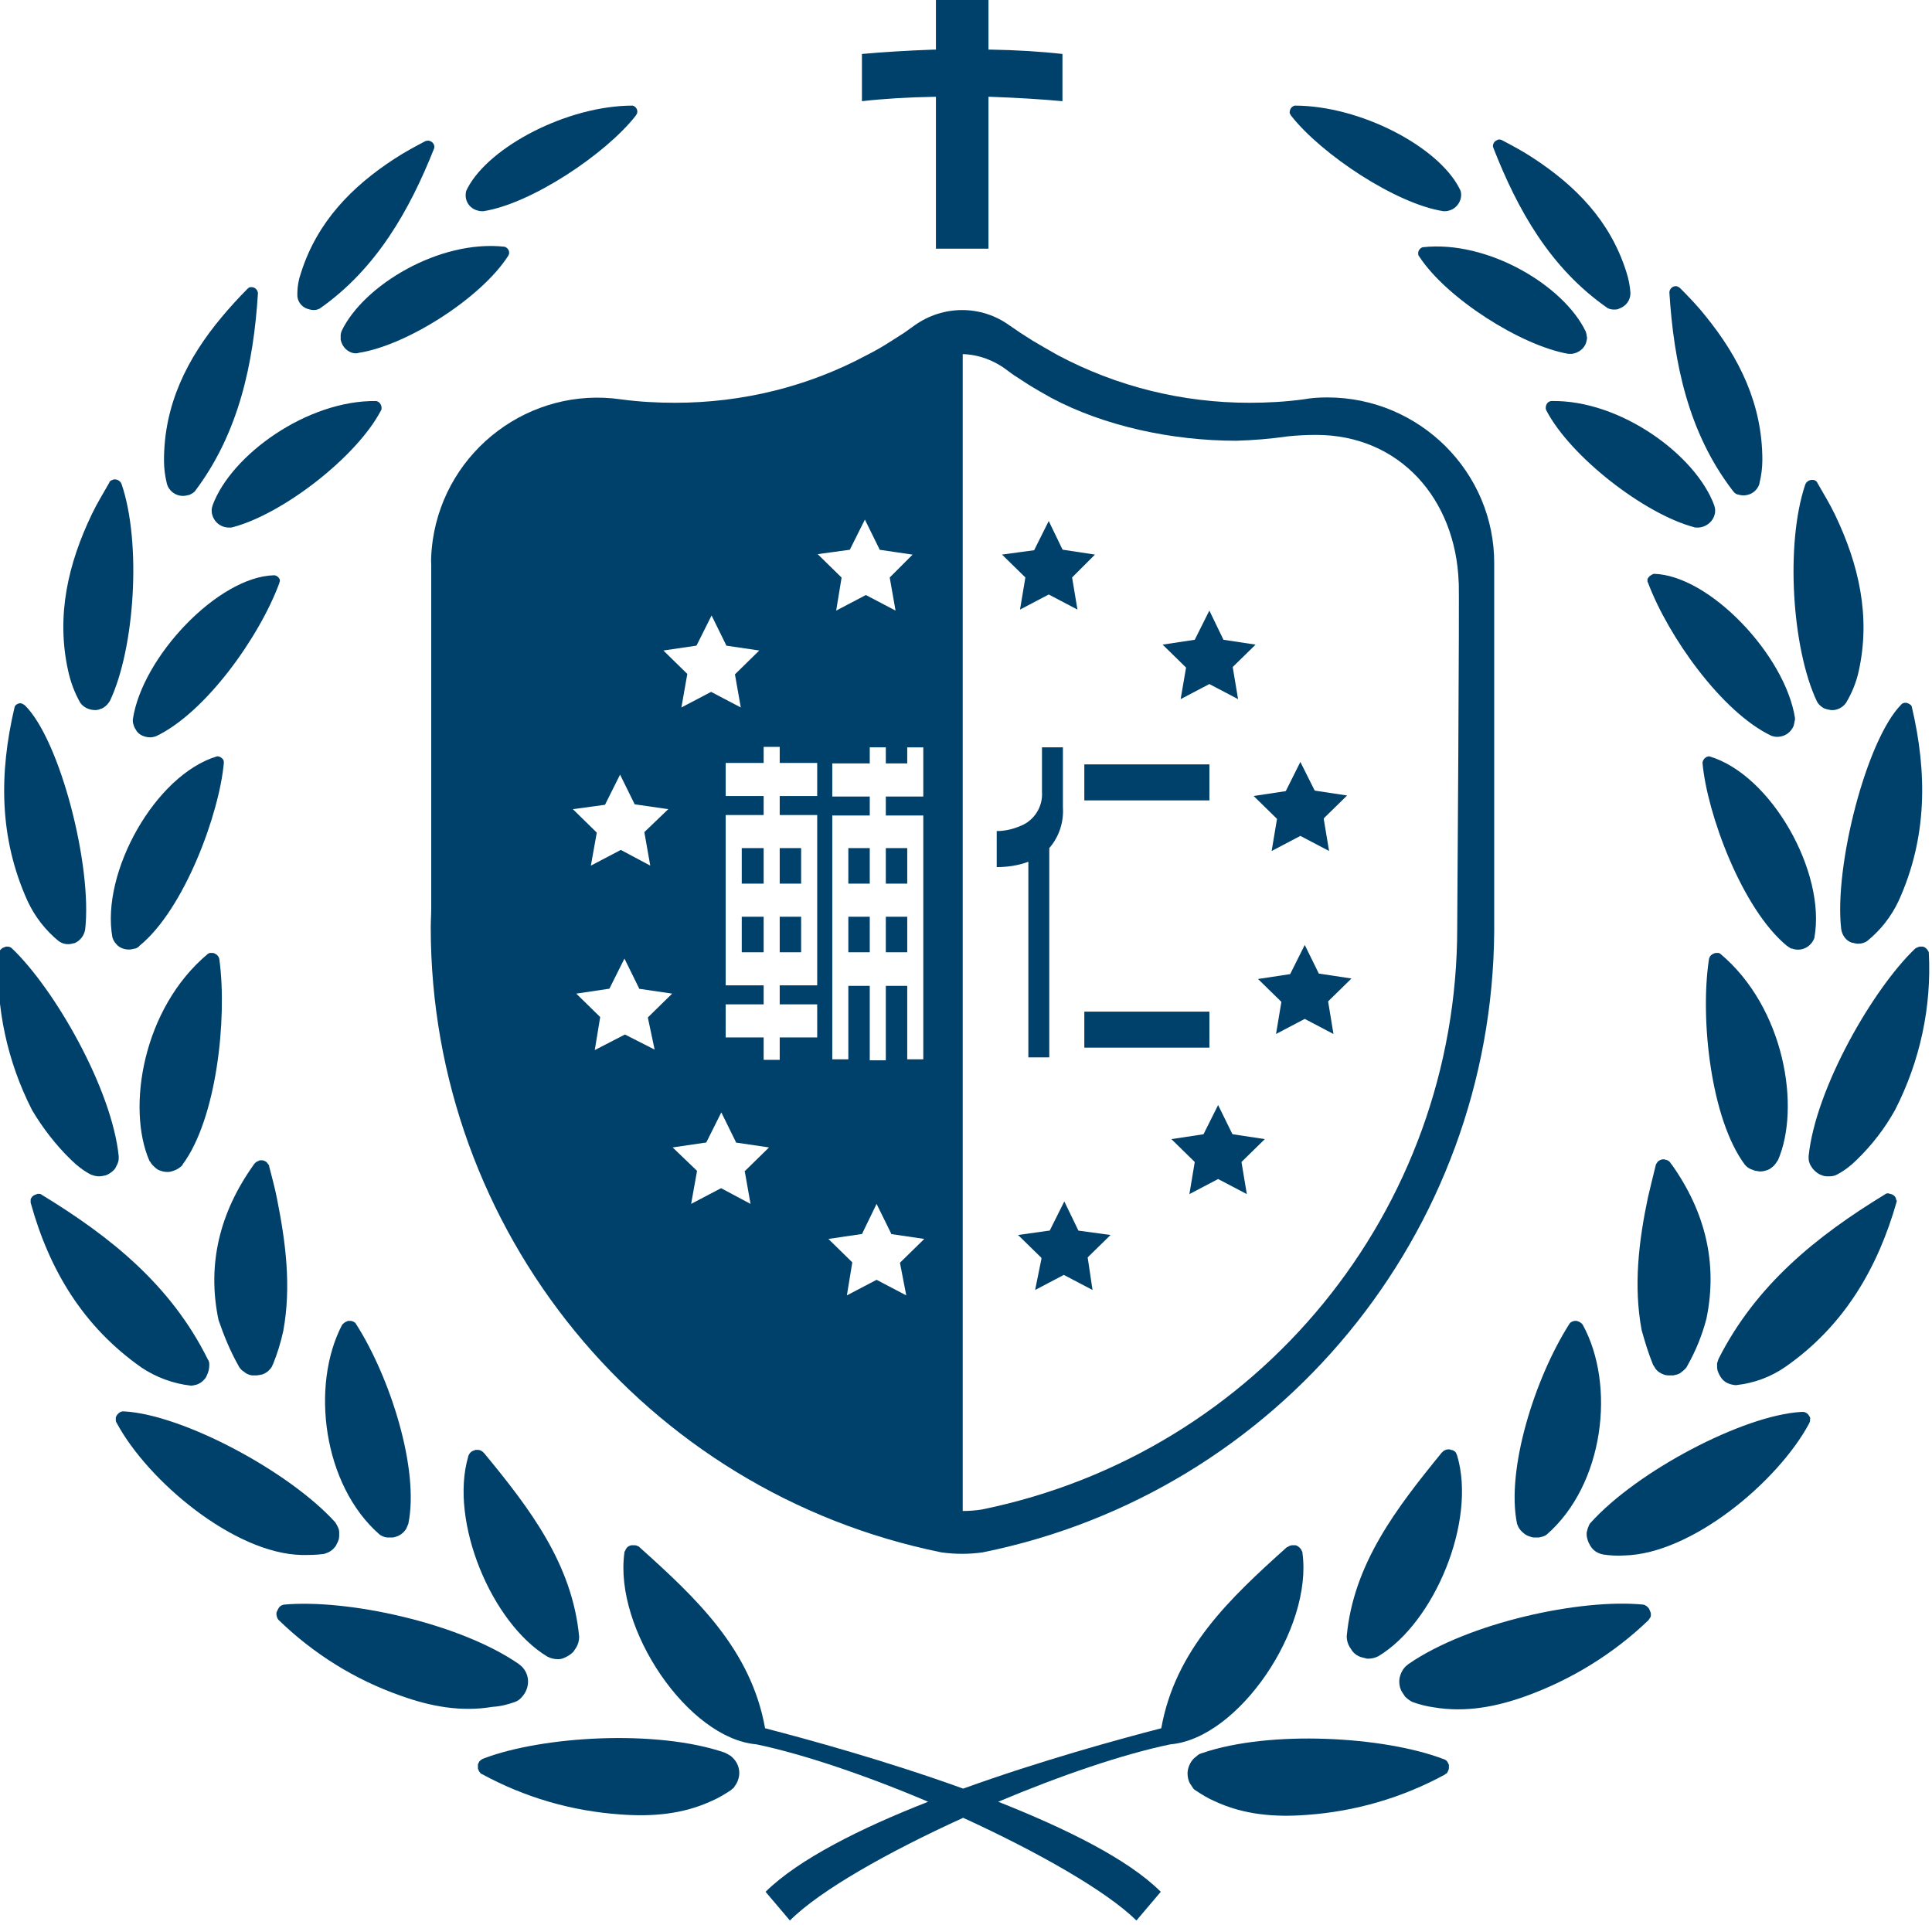 <?xml version="1.0" encoding="UTF-8" standalone="no"?>
<svg
   version="1.1"
   id="圖層_1"
   x="0px"
   y="0px"
   viewBox="0 0 210.159 251.919"
   xml:space="preserve"
   width="300"
   height="298.887"
   sodipodi:docname="svgexport-3.svg"
   inkscape:version="1.1.1 (3bf5ae0d25, 2021-09-20)"
   xmlns:inkscape="http://www.inkscape.org/namespaces/inkscape"
   xmlns:sodipodi="http://sodipodi.sourceforge.net/DTD/sodipodi-0.dtd"
   xmlns="http://www.w3.org/2000/svg"
   xmlns:svg="http://www.w3.org/2000/svg"><defs
   id="defs149" /><sodipodi:namedview
   id="namedview147"
   pagecolor="#505050"
   bordercolor="#ffffff"
   borderopacity="1"
   inkscape:pageshadow="0"
   inkscape:pageopacity="0"
   inkscape:pagecheckerboard="1"
   showgrid="false"
   fit-margin-top="0"
   fit-margin-left="0"
   fit-margin-right="0"
   fit-margin-bottom="0"
   inkscape:zoom="3.6063954"
   inkscape:cx="-22.737385"
   inkscape:cy="147.793"
   inkscape:window-width="3440"
   inkscape:window-height="1411"
   inkscape:window-x="1431"
   inkscape:window-y="-9"
   inkscape:window-maximized="1"
   inkscape:current-layer="圖層_1" />
<style
   type="text/css"
   id="style80">
	.st0{fill:#00416C;}
	.st1{fill-rule:evenodd;clip-rule:evenodd;fill:#00416C;}
</style>
<g
   id="Group_280"
   transform="matrix(0.637,0,0,0.637,-612.043,-1058.509)">
	<g
   id="Group_279"
   transform="translate(927,1661)">
		<g
   id="Group_274">
			<path
   id="Path_867"
   class="st0"
   d="m 218.6,21.5 v -9.7 c -4.4,-0.5 -9.3,-0.8 -14.8,-0.9 h -0.4 V 0 h -10.8 v 10.9 h -0.4 c -5.5,0.2 -10.4,0.5 -14.8,0.9 v 9.7 c 4.4,-0.5 9.3,-0.8 14.8,-0.9 h 0.4 v 31.2 h 10.8 V 20.6 h 0.4 c 5.6,0.2 10.5,0.5 14.8,0.9 z" />
			<g
   id="Group_273"
   transform="translate(0,22.408)">
				<path
   id="Path_868"
   class="st1"
   d="m 98.6,21.6 c 0.3,0.1 0.7,0.1 1,0.1 C 109.4,20.2 124.7,10 130.9,2.1 131,1.9 131.1,1.8 131.2,1.6 131.4,0.9 131,0.2 130.3,0 v 0 c -13.4,0 -29.4,8.4 -33.9,16.9 -0.1,0.2 -0.2,0.4 -0.3,0.6 -0.5,1.9 0.6,3.7 2.5,4.1 z" />
				<path
   id="Path_869"
   class="st1"
   d="m 37.9,80.2 c 0.4,0 0.8,-0.1 1.2,-0.2 h 0.1 c 0.4,-0.2 0.8,-0.4 1.1,-0.7 9.1,-12 12.1,-26.4 13,-40.7 0,-0.7 -0.6,-1.3 -1.3,-1.3 -0.1,0 -0.1,0 -0.2,0 -0.3,0 -0.5,0.2 -0.7,0.4 -1.8,1.8 -3.7,3.9 -5.2,5.7 C 38.7,52 34,61.5 34,72.9 c 0,1.6 0.2,3.2 0.6,4.8 0.4,1.5 1.8,2.5 3.3,2.5 z" />
				<path
   id="Path_870"
   class="st1"
   d="m 12.4,171.7 c 0.6,0.4 1.2,0.6 1.9,0.6 0.4,0 0.8,-0.1 1.2,-0.2 h 0.1 c 1.2,-0.5 2,-1.6 2.2,-2.8 1.5,-12.9 -5.1,-38.9 -12.4,-46.1 -0.3,-0.2 -0.6,-0.4 -0.9,-0.4 -0.1,0 -0.2,0 -0.2,0 -0.5,0.1 -0.9,0.4 -1,0.8 -3.2,13.6 -3.2,26.9 2.7,39.9 1.5,3.2 3.7,6 6.4,8.2 z" />
				<path
   id="Path_871"
   class="st1"
   d="m 78.6,62.6 c 0.1,-0.1 0.1,-0.3 0.1,-0.4 v -0.1 c 0,-0.7 -0.5,-1.3 -1.1,-1.4 C 63.4,60.5 47.8,71.8 44,82.1 c -0.1,0.3 -0.2,0.7 -0.2,1 0,0.3 0,0.6 0.1,0.9 0.4,1.6 1.8,2.7 3.5,2.7 0.3,0 0.5,0 0.8,-0.1 10.2,-2.7 25.4,-14.4 30.4,-24 z" />
				<path
   id="Path_872"
   class="st1"
   d="m 63.6,41.8 c 0.4,0.1 0.7,0.2 1.1,0.2 h 0.1 C 65.2,42 65.6,41.9 66,41.7 77.7,33.5 84.5,21.4 89.5,8.8 89.7,8.2 89.3,7.5 88.7,7.3 c -0.1,0 -0.1,0 -0.2,-0.1 -0.3,0 -0.5,0 -0.8,0.1 -2.1,1.1 -4.5,2.4 -6.3,3.6 -8.8,5.7 -15.9,13 -19.2,23.3 -0.5,1.4 -0.8,2.9 -0.8,4.5 -0.1,1.4 0.8,2.7 2.2,3.1 z" />
				<path
   id="Path_873"
   class="st1"
   d="m 104.7,30.9 c 0.1,-0.1 0.1,-0.3 0.2,-0.4 V 30.4 C 105,29.8 104.6,29.2 104,29 90.6,27.5 75,36.9 70.5,46.3 c -0.1,0.3 -0.2,0.6 -0.2,0.9 0,0.3 0,0.6 0,0.9 0.3,1.5 1.5,2.7 3,2.8 0.2,0 0.5,0 0.7,-0.1 9.8,-1.5 25.1,-11.2 30.7,-19.9 z" />
				<path
   id="Path_874"
   class="st1"
   d="m 31.2,129.8 c 0.4,0 0.7,-0.1 1.1,-0.2 10.2,-4.8 21.3,-20.4 25.4,-31.5 0,-0.1 0,-0.2 0.1,-0.3 v -0.1 c 0,-0.1 0,-0.2 0,-0.3 -0.2,-0.5 -0.7,-0.9 -1.2,-0.9 -11.5,0.3 -27.1,16.8 -29,29.6 0,0.1 0,0.2 0,0.4 0,0.3 0.1,0.6 0.2,0.9 0.1,0.3 0.2,0.5 0.4,0.8 0.4,0.9 1.6,1.6 3,1.6 z" />
				<path
   id="Path_875"
   class="st1"
   d="m 16.8,122.7 c 0.7,1 1.9,1.5 3.1,1.5 0.4,0 0.8,-0.1 1.2,-0.3 h 0.1 c 0.6,-0.3 1.1,-0.7 1.5,-1.3 0.1,-0.1 0.1,-0.2 0.2,-0.3 5.1,-10.8 6.5,-32.4 2.4,-44.5 -0.2,-0.6 -0.8,-1 -1.4,-1 -0.1,0 -0.2,0 -0.2,0 -0.3,0.1 -0.6,0.2 -0.8,0.4 -0.1,0.1 -0.1,0.1 -0.1,0.2 -1.3,2.3 -2.6,4.4 -3.6,6.5 -4.9,10.2 -7.4,20.9 -4.9,32.2 0.5,2.3 1.3,4.5 2.5,6.6 z" />
				<path
   id="Path_876"
   class="st1"
   d="m 23.4,170.9 c 0.2,0.7 0.6,1.2 1.1,1.7 0.6,0.5 1.4,0.8 2.3,0.8 0.4,0 0.8,-0.1 1.2,-0.2 h 0.1 c 0.3,-0.1 0.7,-0.3 0.9,-0.6 9.2,-7.5 16.4,-27.2 17.3,-37.6 0,-0.4 -0.1,-0.7 -0.4,-0.9 -0.3,-0.3 -0.6,-0.4 -1,-0.4 v 0 C 32.2,137.5 21,157.6 23.4,170.9 Z" />
				<path
   id="Path_877"
   class="st1"
   d="m 14.9,216.6 c 1.2,1.2 2.5,2.2 4,3 0.5,0.2 1.1,0.4 1.7,0.4 0.5,0 0.9,-0.1 1.4,-0.2 0.6,-0.2 1.2,-0.6 1.7,-1.1 0.2,-0.2 0.4,-0.5 0.5,-0.8 0.2,-0.3 0.3,-0.6 0.4,-0.9 0.1,-0.3 0.1,-0.7 0.1,-1.1 C 23.3,202 11.5,181.5 2.8,173.2 2.6,173 2.3,172.8 1.9,172.8 c -0.1,0 -0.2,0 -0.3,0 -0.1,0 -0.2,0 -0.3,0.1 -0.5,0.1 -0.8,0.4 -1.1,0.8 -0.1,0.1 -0.1,0.2 -0.2,0.4 -0.6,11.2 1.8,22.3 6.9,32.3 2.2,3.7 4.9,7.2 8,10.2 z" />
				<path
   id="Path_878"
   class="st1"
   d="m 106.1,328 c 0.6,-0.2 1.1,-0.6 1.5,-1.1 0.8,-0.9 1.2,-2 1.2,-3.1 0,-1.2 -0.5,-2.3 -1.3,-3.1 -0.2,-0.2 -0.4,-0.3 -0.6,-0.5 -12.3,-8.5 -35.4,-13.4 -48.3,-12.2 -0.5,0.1 -0.9,0.4 -1.1,0.8 -0.1,0.2 -0.2,0.4 -0.3,0.6 -0.1,0.2 -0.1,0.4 -0.1,0.6 0,0.2 0.1,0.4 0.1,0.5 0,0.1 0.1,0.2 0.1,0.3 0.1,0.1 0.1,0.2 0.2,0.3 7.2,7 15.7,12.3 25.1,15.6 6.1,2.2 12.4,3.4 18.9,2.3 1.7,-0.1 3.2,-0.5 4.6,-1 z" />
				<path
   id="Path_879"
   class="st1"
   d="m 39.5,263 c 0.4,0 0.8,-0.1 1.2,-0.2 0.6,-0.2 1.2,-0.6 1.6,-1.1 0.2,-0.2 0.4,-0.5 0.5,-0.8 0.3,-0.6 0.5,-1.3 0.5,-2 0,-0.1 0,-0.3 0,-0.4 0,-0.3 -0.1,-0.6 -0.3,-0.9 -7.6,-15.3 -20,-25.2 -34.1,-33.8 -0.1,-0.1 -0.3,-0.2 -0.5,-0.2 -0.1,0 -0.2,0 -0.3,0 -0.1,0 -0.2,0 -0.3,0.1 -0.5,0.1 -0.9,0.4 -1.1,0.8 -0.1,0.1 -0.1,0.3 -0.1,0.4 0,0.1 0,0.1 0,0.2 0,0.1 0,0.1 0,0.2 v 0.1 c 3.8,13.8 10.8,25.5 22.8,33.9 3,2 6.5,3.3 10.1,3.7 z" />
				<path
   id="Path_880"
   class="st1"
   d="m 31.5,217.5 c 0.2,0.3 0.5,0.5 0.8,0.8 0.1,0.1 0.3,0.2 0.4,0.3 0.6,0.3 1.3,0.5 2,0.5 0.5,0 0.9,-0.1 1.4,-0.3 0.6,-0.2 1.2,-0.6 1.7,-1.1 v -0.1 c 7,-9.4 9.2,-29.9 7.6,-42 0,-0.2 -0.1,-0.5 -0.2,-0.7 -0.1,-0.1 -0.2,-0.3 -0.3,-0.4 -0.3,-0.2 -0.6,-0.4 -0.9,-0.4 -0.1,0 -0.2,0 -0.3,0 -0.1,0 -0.2,0 -0.3,0 -0.2,0.1 -0.3,0.1 -0.4,0.2 -13.4,11.2 -16.7,31.7 -12,42.5 0.2,0.2 0.3,0.5 0.5,0.7 z" />
				<path
   id="Path_881"
   class="st1"
   d="m 66.7,297.6 c 0.2,0 0.4,-0.1 0.7,-0.2 0.6,-0.2 1.2,-0.6 1.6,-1.1 0.2,-0.2 0.4,-0.5 0.5,-0.8 0.2,-0.3 0.3,-0.6 0.4,-0.9 0.1,-0.4 0.1,-0.7 0.1,-1.1 0,-0.1 0,-0.3 0,-0.4 0,-0.5 -0.2,-0.9 -0.4,-1.3 -0.1,-0.2 -0.3,-0.5 -0.4,-0.7 -9.5,-10.5 -31.3,-22.1 -43.3,-22.8 -0.1,0 -0.1,0 -0.2,0 -0.1,0 -0.2,0 -0.3,0 -0.5,0.1 -0.8,0.4 -1.1,0.8 -0.1,0.1 -0.1,0.3 -0.2,0.4 0,0.1 0,0.1 0,0.2 0,0.1 0,0.1 0,0.2 v 0.2 c 0,0.1 0,0.3 0.1,0.4 0,0.1 0.1,0.2 0.1,0.2 6.4,11.9 24.1,26.8 38,27.1 1.6,0 3,0 4.4,-0.2 z" />
				<path
   id="Path_882"
   class="st1"
   d="m 49.3,258.9 c 0.1,0.2 0.2,0.4 0.4,0.6 0.2,0.3 0.5,0.5 0.8,0.7 0.1,0.1 0.3,0.2 0.4,0.3 0.4,0.2 0.9,0.4 1.3,0.4 0.2,0 0.4,0 0.6,0 0.5,0 0.9,-0.1 1.4,-0.2 0.6,-0.2 1.2,-0.6 1.6,-1.1 0.2,-0.2 0.4,-0.5 0.5,-0.8 0,-0.1 0.1,-0.2 0.1,-0.2 0.9,-2.2 1.6,-4.5 2.1,-6.8 1.7,-9.2 0.5,-18.3 -1.3,-27.3 -0.4,-2.1 -1,-4.2 -1.6,-6.6 v 0 c 0,-0.2 -0.1,-0.3 -0.2,-0.4 -0.1,-0.1 -0.2,-0.3 -0.3,-0.4 -0.1,-0.1 -0.2,-0.1 -0.3,-0.2 -0.2,-0.1 -0.4,-0.2 -0.7,-0.2 -0.1,0 -0.2,0 -0.3,0 -0.1,0 -0.2,0 -0.3,0.1 -0.3,0.1 -0.7,0.3 -0.9,0.6 -0.1,0.1 -0.2,0.2 -0.3,0.4 -6.8,9.6 -9.5,20.2 -7.1,31.7 1.1,3.2 2.4,6.4 4.1,9.4 z" />
				<path
   id="Path_883"
   class="st1"
   d="m 78.3,293.6 c 0.1,0.1 0.2,0.1 0.3,0.2 0.4,0.2 0.9,0.4 1.3,0.4 0.2,0 0.4,0 0.6,0 0.1,0 0.3,0 0.4,0 0.3,0 0.6,-0.1 0.9,-0.2 0.6,-0.2 1.2,-0.6 1.6,-1.1 0.2,-0.2 0.4,-0.5 0.5,-0.8 0.1,-0.2 0.2,-0.5 0.3,-0.7 2.3,-11.2 -3.7,-30 -10.7,-41 -0.1,-0.1 -0.1,-0.2 -0.2,-0.3 -0.1,-0.1 -0.2,-0.1 -0.3,-0.2 -0.2,-0.1 -0.4,-0.2 -0.7,-0.2 h -0.1 -0.3 c -0.1,0 -0.2,0 -0.3,0.1 -0.4,0.1 -0.7,0.4 -1,0.7 -6.5,12.4 -4,32.9 7.7,43.1 z" />
				<path
   id="Path_884"
   class="st1"
   d="m 112.8,318.7 c 0.6,0.3 1.3,0.5 2,0.5 0.1,0 0.2,0 0.3,0 0.4,0 0.8,-0.1 1.2,-0.3 0.7,-0.3 1.3,-0.7 1.8,-1.2 0.2,-0.3 0.4,-0.6 0.6,-0.9 0.4,-0.7 0.6,-1.4 0.6,-2.2 -1.4,-14.9 -10.1,-26.3 -19.5,-37.7 -0.2,-0.2 -0.4,-0.4 -0.6,-0.5 -0.2,-0.1 -0.4,-0.2 -0.7,-0.2 h -0.2 c -0.1,0 -0.1,0 -0.2,0 -0.1,0 -0.2,0 -0.3,0.1 -0.5,0.1 -0.9,0.4 -1.1,0.8 -0.1,0.2 -0.2,0.3 -0.2,0.5 -3.9,13.3 4.8,34.2 16.3,41.1 z" />
				<path
   id="Path_885"
   class="st1"
   d="m 150.3,339 c -0.3,-0.2 -0.7,-0.4 -1.1,-0.6 -14,-4.8 -37.4,-3.4 -49.5,1.2 -0.3,0.1 -0.6,0.3 -0.9,0.6 -0.1,0.2 -0.2,0.4 -0.3,0.6 0,0.1 0,0.2 0,0.2 0,0.1 0,0.3 0,0.4 0,0.2 0,0.4 0.1,0.5 0,0.1 0.1,0.2 0.1,0.3 0.1,0.1 0.2,0.3 0.3,0.4 0.1,0.1 0.2,0.2 0.3,0.2 8.8,4.8 18.4,7.6 28.4,8.3 6.5,0.5 12.9,0 18.9,-2.8 1.4,-0.6 2.7,-1.4 3.9,-2.2 0.1,-0.1 0.3,-0.3 0.5,-0.4 0.2,-0.3 0.4,-0.6 0.6,-0.9 0.4,-0.7 0.6,-1.5 0.6,-2.2 0,-1.2 -0.5,-2.3 -1.3,-3.1 -0.2,-0.2 -0.4,-0.4 -0.6,-0.5 z" />
				<path
   id="Path_886"
   class="st1"
   d="m 240.8,336.7 c 14,-1.2 29.3,-23.8 27.1,-39.4 v -0.1 c -0.1,-0.2 -0.2,-0.4 -0.3,-0.6 -0.3,-0.4 -0.7,-0.7 -1.1,-0.8 -0.1,0 -0.2,0 -0.3,0 -0.1,0 -0.1,0 -0.2,0 h -0.2 c -0.2,0 -0.5,0.1 -0.7,0.2 -0.1,0.1 -0.3,0.2 -0.4,0.2 -11.7,10.5 -22.9,21 -25.8,37.2 -8.9,2.3 -24.9,6.7 -40.7,12.4 -15.8,-5.7 -31.8,-10.1 -40.7,-12.4 -2.9,-16.2 -14.1,-26.7 -25.8,-37.2 -0.1,-0.1 -0.2,-0.2 -0.3,-0.2 -0.2,-0.1 -0.4,-0.2 -0.7,-0.2 h -0.2 c -0.1,0 -0.1,0 -0.2,0 -0.1,0 -0.2,0 -0.3,0 -0.5,0.1 -0.9,0.4 -1.1,0.8 -0.1,0.2 -0.2,0.4 -0.3,0.6 v 0.1 c -2.2,15.7 13.1,38.2 27.1,39.4 9.6,2 22.6,6.4 35.3,11.8 -13.8,5.4 -26.6,11.8 -33.4,18.5 l 5,5.9 c 6.2,-6.2 20.2,-14.1 35.6,-21.1 15.3,7 29.4,15 35.6,21.1 l 5,-5.9 c -6.7,-6.7 -19.5,-13 -33.4,-18.5 12.8,-5.4 25.7,-9.8 35.4,-11.8 z" />
				<path
   id="Path_887"
   class="st1"
   d="m 265.6,2.1 c 6.2,7.9 21.5,18.1 31.3,19.6 0.3,0 0.7,0 1,-0.1 1.8,-0.4 3,-2.3 2.5,-4.1 v 0 c -0.1,-0.2 -0.2,-0.4 -0.3,-0.6 C 295.7,8.4 279.8,0 266.3,0 c -0.7,0.2 -1.1,0.9 -1,1.6 v 0 c 0.1,0.2 0.2,0.3 0.3,0.5 z" />
				<path
   id="Path_888"
   class="st1"
   d="m 357.3,79.9 h 0.1 c 1.8,0.6 3.8,-0.3 4.4,-2.2 v -0.1 c 0.4,-1.6 0.6,-3.2 0.6,-4.8 0,-11.4 -4.7,-21 -11.7,-29.6 -1.4,-1.8 -3.4,-3.9 -5.2,-5.7 -0.2,-0.2 -0.5,-0.3 -0.7,-0.4 -0.1,0 -0.1,0 -0.2,0 -0.7,0 -1.3,0.6 -1.3,1.3 0.9,14.3 3.8,28.7 13,40.7 0.3,0.4 0.6,0.7 1,0.8 z" />
				<path
   id="Path_889"
   class="st1"
   d="m 378.6,169.2 c 0.2,1.3 1,2.4 2.2,2.8 h 0.1 c 0.4,0.1 0.8,0.2 1.2,0.2 0.7,0 1.4,-0.2 1.9,-0.6 2.7,-2.2 4.9,-5 6.4,-8.2 5.9,-13 5.9,-26.3 2.7,-39.9 -0.1,-0.2 -0.1,-0.3 -0.3,-0.4 -0.2,-0.2 -0.5,-0.3 -0.8,-0.4 -0.1,0 -0.2,0 -0.2,0 -0.3,0 -0.7,0.1 -0.9,0.4 -7.1,7.2 -13.8,33.2 -12.3,46.1 z" />
				<path
   id="Path_890"
   class="st1"
   d="m 349.1,86.7 c 1.6,0 3.1,-1.1 3.5,-2.7 0.1,-0.3 0.1,-0.6 0.1,-0.9 0,-0.3 -0.1,-0.7 -0.2,-1 -3.8,-10.3 -19.3,-21.7 -33.5,-21.4 -0.7,0.1 -1.1,0.7 -1.1,1.4 v 0.1 c 0,0.2 0.1,0.3 0.1,0.4 5,9.6 20.2,21.3 30.3,24 0.2,0.1 0.5,0.1 0.8,0.1 z" />
				<path
   id="Path_891"
   class="st1"
   d="m 330.6,41.6 c 0.4,0.2 0.8,0.3 1.2,0.3 h 0.1 c 0.4,0 0.8,0 1.1,-0.2 1.4,-0.5 2.3,-1.7 2.3,-3.2 -0.1,-1.5 -0.4,-3 -0.9,-4.5 C 331.1,23.7 324.1,16.5 315.2,10.7 313.4,9.5 311,8.2 308.9,7.1 308.7,7 308.4,6.9 308.1,7 308,7 308,7 307.9,7.1 c -0.6,0.2 -1,0.9 -0.8,1.5 5,12.8 11.7,24.8 23.5,33 z" />
				<path
   id="Path_892"
   class="st1"
   d="m 323.3,51 c 1.5,-0.2 2.8,-1.3 3,-2.8 0.1,-0.3 0.1,-0.6 0,-0.9 0,-0.3 -0.1,-0.6 -0.2,-0.9 C 321.6,37 306,27.6 292.6,29.1 c -0.6,0.2 -1,0.8 -0.9,1.4 v 0.1 c 0,0.1 0.1,0.3 0.2,0.4 5.6,8.6 20.9,18.3 30.6,20 0.3,0 0.5,0 0.8,0 z" />
				<path
   id="Path_893"
   class="st1"
   d="m 338.8,97.3 c 0,0.1 0,0.2 0,0.3 v 0.1 c 0,0.1 0,0.2 0.1,0.3 4.1,11 15.2,26.7 25.4,31.5 0.4,0.1 0.7,0.2 1.1,0.2 1.3,0 2.5,-0.6 3.2,-1.8 0.1,-0.2 0.3,-0.5 0.3,-0.8 0.1,-0.3 0.1,-0.6 0.2,-0.9 0,-0.1 0,-0.2 0,-0.4 -2,-12.8 -17.5,-29.3 -29,-29.6 -0.6,0.2 -1.1,0.6 -1.3,1.1 z" />
				<path
   id="Path_894"
   class="st1"
   d="m 373.7,122.6 c 0.4,0.6 0.9,1 1.5,1.3 h 0.1 c 0.4,0.2 0.8,0.2 1.2,0.3 1.2,0.1 2.4,-0.5 3.1,-1.5 1.2,-2 2.1,-4.2 2.6,-6.5 2.5,-11.3 0,-22 -4.9,-32.2 -1,-2.1 -2.3,-4.2 -3.6,-6.5 0,-0.1 -0.1,-0.1 -0.1,-0.2 -0.2,-0.2 -0.5,-0.4 -0.8,-0.4 -0.1,0 -0.2,0 -0.2,0 -0.6,0 -1.2,0.4 -1.4,1 -4.1,12.2 -2.7,33.7 2.4,44.5 0,0 0.1,0.1 0.1,0.2 z" />
				<path
   id="Path_895"
   class="st1"
   d="m 368.5,173.2 c 1.9,0.7 3.9,-0.3 4.6,-2.2 v -0.1 c 2.4,-13.3 -8.8,-33.4 -21.6,-37.2 v 0 c -0.7,0 -1.3,0.6 -1.4,1.3 0.9,10.4 8.1,30 17.3,37.6 0.3,0.2 0.6,0.4 0.9,0.6 z" />
				<path
   id="Path_896"
   class="st1"
   d="m 395,172.8 c -0.1,0 -0.2,0 -0.3,0 -0.3,0.1 -0.6,0.2 -0.9,0.4 -8.7,8.3 -20.5,28.8 -21.9,42.7 0,0.4 0,0.7 0.1,1.1 0.1,0.3 0.2,0.6 0.4,0.9 0.2,0.3 0.3,0.5 0.6,0.8 0.5,0.5 1,0.9 1.7,1.1 0.4,0.2 0.9,0.2 1.4,0.2 0.6,0 1.2,-0.1 1.7,-0.4 1.5,-0.8 2.8,-1.8 4,-3 3.1,-3 5.8,-6.5 7.9,-10.3 5.1,-10 7.5,-21.1 6.9,-32.3 0,-0.1 -0.1,-0.3 -0.2,-0.4 -0.2,-0.4 -0.6,-0.7 -1,-0.8 -0.2,0 -0.3,0 -0.4,0 z" />
				<path
   id="Path_897"
   class="st1"
   d="m 339.1,308.8 c -0.3,-0.4 -0.7,-0.7 -1.1,-0.8 -12.9,-1.3 -36,3.7 -48.3,12.2 -0.2,0.2 -0.4,0.3 -0.6,0.5 -0.8,0.8 -1.3,2 -1.3,3.1 0,0.8 0.2,1.6 0.6,2.2 0.2,0.3 0.4,0.6 0.6,0.9 0.4,0.4 0.9,0.8 1.5,1.1 1.4,0.5 2.9,0.9 4.4,1.1 6.5,1.1 12.8,-0.1 18.9,-2.3 9.4,-3.4 18,-8.7 25.2,-15.6 0.1,-0.1 0.1,-0.2 0.2,-0.3 0.1,-0.1 0.1,-0.2 0.2,-0.3 0.1,-0.2 0.1,-0.4 0.1,-0.5 0,-0.2 0,-0.4 -0.1,-0.6 -0.1,-0.3 -0.2,-0.5 -0.3,-0.7 z" />
				<path
   id="Path_898"
   class="st1"
   d="m 389.9,224.8 c 0,-0.1 -0.1,-0.3 -0.1,-0.4 -0.2,-0.4 -0.6,-0.7 -1.1,-0.8 -0.1,0 -0.2,0 -0.3,-0.1 -0.1,0 -0.2,0 -0.3,0 -0.2,0 -0.4,0.1 -0.5,0.2 -14.1,8.6 -26.5,18.6 -34.2,33.8 -0.1,0.3 -0.2,0.6 -0.3,0.9 0,0.1 0,0.3 0,0.4 0,0.4 0,0.7 0.1,1.1 0.2,0.6 0.5,1.2 0.9,1.7 0.4,0.5 1,0.9 1.7,1.1 0.4,0.1 0.8,0.2 1.2,0.2 3.7,-0.4 7.2,-1.7 10.2,-3.8 12,-8.4 18.9,-20.2 22.8,-33.9 v -0.1 c 0,-0.1 0,-0.1 0,-0.2 -0.1,0 -0.1,-0.1 -0.1,-0.1 z" />
				<path
   id="Path_899"
   class="st1"
   d="m 358.8,217.6 c 0.4,0.5 1,0.9 1.7,1.1 0.4,0.2 0.9,0.2 1.4,0.3 0.7,0 1.4,-0.2 2,-0.5 0.1,-0.1 0.3,-0.2 0.4,-0.3 0.3,-0.2 0.6,-0.5 0.8,-0.8 0.2,-0.2 0.3,-0.5 0.5,-0.7 4.7,-10.8 1.4,-31.3 -11.8,-42.4 -0.1,-0.1 -0.3,-0.2 -0.4,-0.2 -0.1,0 -0.2,0 -0.3,0 -0.1,0 -0.2,0 -0.3,0 -0.5,0.1 -1,0.4 -1.2,0.8 -0.1,0.2 -0.2,0.5 -0.2,0.7 -1.8,12.1 0.4,32.6 7.4,42 z" />
				<path
   id="Path_900"
   class="st1"
   d="m 372.2,269.6 c 0,-0.1 -0.1,-0.3 -0.2,-0.4 -0.2,-0.4 -0.6,-0.7 -1.1,-0.8 -0.1,0 -0.2,0 -0.3,0 -0.1,0 -0.1,0 -0.2,0 -12,0.7 -33.8,12.2 -43.3,22.8 -0.2,0.2 -0.3,0.4 -0.4,0.7 -0.2,0.4 -0.3,0.9 -0.4,1.3 0,0.1 0,0.3 0,0.4 0,0.4 0.1,0.7 0.2,1.1 0.1,0.3 0.2,0.6 0.4,0.9 0.1,0.3 0.3,0.5 0.5,0.8 0.4,0.5 1,0.9 1.6,1.1 0.2,0.1 0.4,0.1 0.7,0.2 1.4,0.2 2.8,0.3 4.3,0.2 13.9,-0.3 31.6,-15.2 38,-27.1 0,-0.1 0.1,-0.2 0.1,-0.2 0,-0.1 0.1,-0.2 0.1,-0.4 V 270 c 0,-0.1 0,-0.1 0,-0.2 0.1,-0.1 0.1,-0.1 0,-0.2 z" />
				<path
   id="Path_901"
   class="st1"
   d="m 339.9,258.6 c 0,0.1 0.1,0.2 0.1,0.2 0.2,0.3 0.3,0.5 0.5,0.8 0.4,0.5 1,0.9 1.6,1.1 0.4,0.2 0.9,0.2 1.4,0.2 0.2,0 0.4,0 0.6,0 0.5,-0.1 0.9,-0.2 1.3,-0.4 0.2,-0.1 0.3,-0.2 0.4,-0.3 0.3,-0.2 0.6,-0.5 0.8,-0.7 0.2,-0.2 0.3,-0.4 0.4,-0.6 1.7,-3 3,-6.2 3.9,-9.6 2.4,-11.5 -0.3,-22.1 -7.1,-31.7 -0.1,-0.1 -0.2,-0.2 -0.3,-0.4 -0.2,-0.3 -0.5,-0.5 -0.9,-0.6 -0.1,0 -0.2,0 -0.3,-0.1 -0.1,0 -0.2,0 -0.3,0 -0.2,0 -0.5,0.1 -0.7,0.2 -0.1,0.1 -0.2,0.1 -0.3,0.2 -0.1,0.1 -0.2,0.2 -0.3,0.4 -0.1,0.1 -0.2,0.3 -0.2,0.4 -0.6,2.4 -1.1,4.5 -1.6,6.6 -1.9,9 -3,18.2 -1.3,27.3 0.7,2.5 1.4,4.8 2.3,7 z" />
				<path
   id="Path_902"
   class="st1"
   d="m 324.6,249.8 c -0.1,0 -0.2,0 -0.3,-0.1 h -0.3 -0.1 c -0.2,0 -0.5,0.1 -0.7,0.2 -0.2,0.1 -0.4,0.3 -0.5,0.5 -7,11 -13,29.8 -10.7,41 0.1,0.2 0.2,0.5 0.3,0.7 0.2,0.3 0.3,0.5 0.6,0.8 0.5,0.5 1,0.9 1.7,1.1 0.3,0.1 0.6,0.2 0.9,0.2 0.1,0 0.3,0 0.4,0 0.2,0 0.4,0 0.6,0 0.5,-0.1 0.9,-0.2 1.3,-0.4 0.1,-0.1 0.2,-0.1 0.3,-0.2 11.8,-10.3 14.2,-30.7 7.4,-43.1 -0.2,-0.3 -0.5,-0.5 -0.9,-0.7 z" />
				<path
   id="Path_903"
   class="st1"
   d="m 298.5,276.2 c -0.1,0 -0.2,0 -0.3,-0.1 -0.1,0 -0.1,0 -0.2,0 h -0.2 c -0.2,0 -0.5,0.1 -0.7,0.2 -0.2,0.1 -0.4,0.3 -0.6,0.5 -9.3,11.4 -18.1,22.8 -19.5,37.7 0,0.8 0.2,1.5 0.6,2.2 0.2,0.3 0.4,0.6 0.6,0.9 0.5,0.6 1.1,1 1.8,1.2 0.4,0.1 0.8,0.2 1.2,0.3 0.1,0 0.2,0 0.3,0 0.7,0 1.4,-0.2 2,-0.5 11.5,-6.9 20.2,-27.7 16.2,-41.2 -0.1,-0.2 -0.1,-0.3 -0.2,-0.5 -0.1,-0.3 -0.5,-0.6 -1,-0.7 z" />
				<path
   id="Path_904"
   class="st1"
   d="m 298,340.9 c -0.1,-0.2 -0.2,-0.4 -0.3,-0.6 -0.2,-0.3 -0.5,-0.5 -0.9,-0.6 -12.1,-4.6 -35.5,-6 -49.5,-1.2 -0.4,0.1 -0.8,0.3 -1.1,0.6 -0.2,0.2 -0.4,0.3 -0.6,0.5 -0.8,0.8 -1.3,2 -1.3,3.1 0,0.8 0.2,1.6 0.6,2.2 0.2,0.3 0.4,0.6 0.6,0.9 0.2,0.2 0.3,0.3 0.5,0.4 1.2,0.8 2.5,1.6 3.9,2.2 6,2.8 12.4,3.3 18.9,2.8 9.9,-0.7 19.6,-3.5 28.4,-8.3 0.1,-0.1 0.2,-0.2 0.3,-0.2 0.2,-0.2 0.3,-0.4 0.4,-0.7 0.1,-0.2 0.1,-0.4 0.1,-0.5 0,-0.1 0,-0.3 0,-0.4 0,-0.1 0,-0.1 0,-0.2 z" />
			</g>
		</g>
		<g
   id="Group_278"
   transform="translate(88.807,64.366)">
			<g
   id="Group_275"
   transform="translate(116.285,89.899)">
				<path
   id="Path_905"
   class="st0"
   d="M 13.6,0 H 9.3 V 9.2 C 9.5,12.2 7.7,15 5,16.1 3.4,16.8 1.7,17.2 0,17.2 v 2.1 2.2 0 3.1 c 2.2,0 4.4,-0.3 6.5,-1.1 v 40.2 h 4.3 v -43 0 c 2,-2.3 3,-5.3 2.8,-8.4 V 0 Z" />
				<rect
   id="Rectangle_80"
   x="18"
   y="3.5"
   class="st0"
   width="25.7"
   height="7.4" />
				<rect
   id="Rectangle_81"
   x="18"
   y="54.3"
   class="st0"
   width="25.7"
   height="7.4" />
			</g>
			<g
   id="Group_276">
				<rect
   id="Rectangle_82"
   x="63.9"
   y="124.7"
   class="st0"
   width="4.5"
   height="7.3" />
				<rect
   id="Rectangle_83"
   x="63.9"
   y="110.6"
   class="st0"
   width="4.5"
   height="7.3" />
				<rect
   id="Rectangle_84"
   x="93.5"
   y="124.7"
   class="st0"
   width="4.4"
   height="7.3" />
				<rect
   id="Rectangle_85"
   x="85.8"
   y="110.6"
   class="st0"
   width="4.4"
   height="7.3" />
				<rect
   id="Rectangle_86"
   x="71.7"
   y="124.7"
   class="st0"
   width="4.4"
   height="7.3" />
				<path
   id="Path_906"
   class="st0"
   d="m 184.2,18 c -1.6,0 -3.3,0.1 -4.9,0.4 -3.7,0.5 -7.4,0.7 -11.1,0.7 -13.7,0 -27.2,-3.3 -39.4,-9.8 -1.8,-1 -3.5,-2 -5.2,-3 -0.8,-0.5 -1.7,-1.1 -2.5,-1.6 -0.7,-0.5 -2.2,-1.5 -2.2,-1.5 -5.8,-4.2 -13.6,-4.2 -19.5,0 0,0 -1.4,1 -2.1,1.5 -0.8,0.5 -1.7,1.1 -2.5,1.6 -1.7,1.1 -3.4,2.1 -5.2,3 C 77.5,15.8 64,19.1 50.2,19.1 46.5,19.1 42.8,18.9 39.1,18.4 20.5,15.7 3.1,28.7 0.4,47.4 0.2,49 0,50.7 0.1,52.3 v 70.6 c 0,1.3 -0.1,2.7 -0.1,4 0,62.3 43.9,116 104.9,128.4 1.4,0.2 2.9,0.3 4.3,0.3 1.4,0 2.8,-0.1 4.2,-0.3 60.8,-12.3 104.7,-65.6 105.1,-127.7 v -0.4 -75 C 218.6,33.4 203.2,18 184.2,18 Z m -83,71.9 V 100 h -7.7 v 3.9 h 7.7 V 154 h -3.3 v -15.1 h -4.4 v 15.3 H 90.2 V 138.9 H 85.8 V 154 h -3.3 v -50.1 h 7.7 V 100 h -7.7 v -6.8 h 7.7 v -3.3 h 3.3 v 3.3 h 4.4 V 89.9 Z M 86.1,49.3 v 0 l 3.1,-6.2 3,6.1 v 0.1 l 6.8,1 -4.7,4.7 v 0 l 1.2,6.8 -6.1,-3.2 -6.1,3.2 1.1,-6.7 V 55 L 79.5,50.2 Z M 54.6,69 v 0 l 3.1,-6.2 3,6.1 V 69 l 6.8,1 -4.9,4.8 -0.1,0.1 1.2,6.8 -6.1,-3.2 -6.1,3.2 1.2,-6.8 V 74.8 L 47.8,70 Z m -18.8,32.7 v 0 l 3.1,-6.2 3,6.1 v 0 l 6.9,1 -4.9,4.7 v 0.1 l 1.2,6.8 -6,-3.2 H 39 l -6.1,3.2 1.2,-6.7 v -0.1 l -4.9,-4.8 z m 4.1,47.2 v 0 l -6.2,3.2 1.1,-6.7 v -0.1 l -4.9,-4.8 6.7,-1 h 0.1 l 3.1,-6.2 3,6.1 v 0.1 l 6.8,1 -4.9,4.8 -0.1,0.1 1.4,6.6 z m 25.8,34.8 -6,-3.2 h -0.1 l -6.1,3.2 1.2,-6.7 v -0.1 l -5,-4.8 6.8,-1 h 0.1 l 3.1,-6.2 3,6.1 v 0.1 l 6.8,1 -4.9,4.8 H 64.5 Z M 79.4,99.9 h -7.7 v 3.9 h 7.7 v 35 h -7.7 v 3.9 h 7.7 v 6.8 h -7.7 v 4.6 h -3.3 v -4.6 h -7.8 v -6.8 h 7.8 v -3.9 h -7.8 v -35 h 7.8 v -3.9 h -7.8 v -6.8 h 7.8 v -3.3 h 3.3 v 3.3 h 7.7 z m 18.3,102.6 -6.1,-3.2 -6.1,3.2 1.1,-6.7 v -0.1 l -4.9,-4.8 6.8,-1 h 0.1 l 3,-6.2 3,6.1 v 0.1 l 6.8,1 -4.9,4.8 -0.1,0.1 z M 210.9,127 c 0,58 -40.8,107.9 -97.7,119.5 -1.3,0.2 -2.6,0.3 -3.9,0.3 V 9.1 c 3.3,0.1 6.5,1.3 9.1,3.3 v 0 c 0.7,0.5 1.3,1 2,1.4 0.8,0.5 1.5,1 2.3,1.5 1.6,1 3.2,1.9 4.8,2.8 10.9,5.8 24.8,8.8 38,8.8 3.6,-0.1 7.1,-0.4 10.6,-0.9 1.9,-0.2 3.9,-0.3 5.8,-0.3 17.2,0 28.7,13.2 29.3,30.3 v 0 c 0.2,-0.2 -0.3,70.4 -0.3,71 z" />
				<rect
   id="Rectangle_87"
   x="85.8"
   y="124.7"
   class="st0"
   width="4.4"
   height="7.3" />
				<rect
   id="Rectangle_88"
   x="93.5"
   y="110.6"
   class="st0"
   width="4.4"
   height="7.3" />
				<rect
   id="Rectangle_89"
   x="71.7"
   y="110.6"
   class="st0"
   width="4.4"
   height="7.3" />
			</g>
			<g
   id="Group_277"
   transform="translate(117.373,43.392)">
				<path
   id="Path_907"
   class="st0"
   d="M 19.1,6.9 12.5,5.9 12.4,5.8 9.6,0 6.6,6 0,6.9 l 4.8,4.7 -1.1,6.6 5.9,-3.1 5.9,3.1 -1.1,-6.6 z" />
				<path
   id="Path_908"
   class="st0"
   d="m 47.4,30 4.7,-4.6 -6.6,-1 -2.9,-6 -3,6 -6.6,1 4.8,4.7 v 0.1 l -1.1,6.4 5.9,-3.1 5.9,3.1 z" />
				<path
   id="Path_909"
   class="st0"
   d="m 66.2,61 4.7,-4.6 -6.6,-1 -0.1,-0.1 -2.9,-5.8 -3,6 -6.6,1 4.8,4.7 -1.1,6.6 5.9,-3.1 5.9,3.1 -1.1,-6.6 z" />
				<path
   id="Path_910"
   class="st0"
   d="m 71.8,94 -6.6,-1 h -0.1 l -2.9,-5.9 -3,6 -6.6,1 4.8,4.7 -1.1,6.6 5.9,-3.1 5.9,3.1 -1.1,-6.7 z" />
				<path
   id="Path_911"
   class="st0"
   d="m 54,127 -6.6,-1 -0.1,-0.1 -2.9,-5.9 -3,6 -6.6,1 4.8,4.7 -1.1,6.6 5.9,-3.1 5.9,3.1 -1.1,-6.6 z" />
				<path
   id="Path_912"
   class="st0"
   d="m 17.6,151.3 4.7,-4.6 -6.6,-0.9 -2.9,-6 -3,6 H 9.7 l -6.4,0.9 4.8,4.7 v 0.2 l -1.3,6.4 5.9,-3.1 5.9,3.1 z" />
			</g>
		</g>
	</g>
</g>
</svg>
